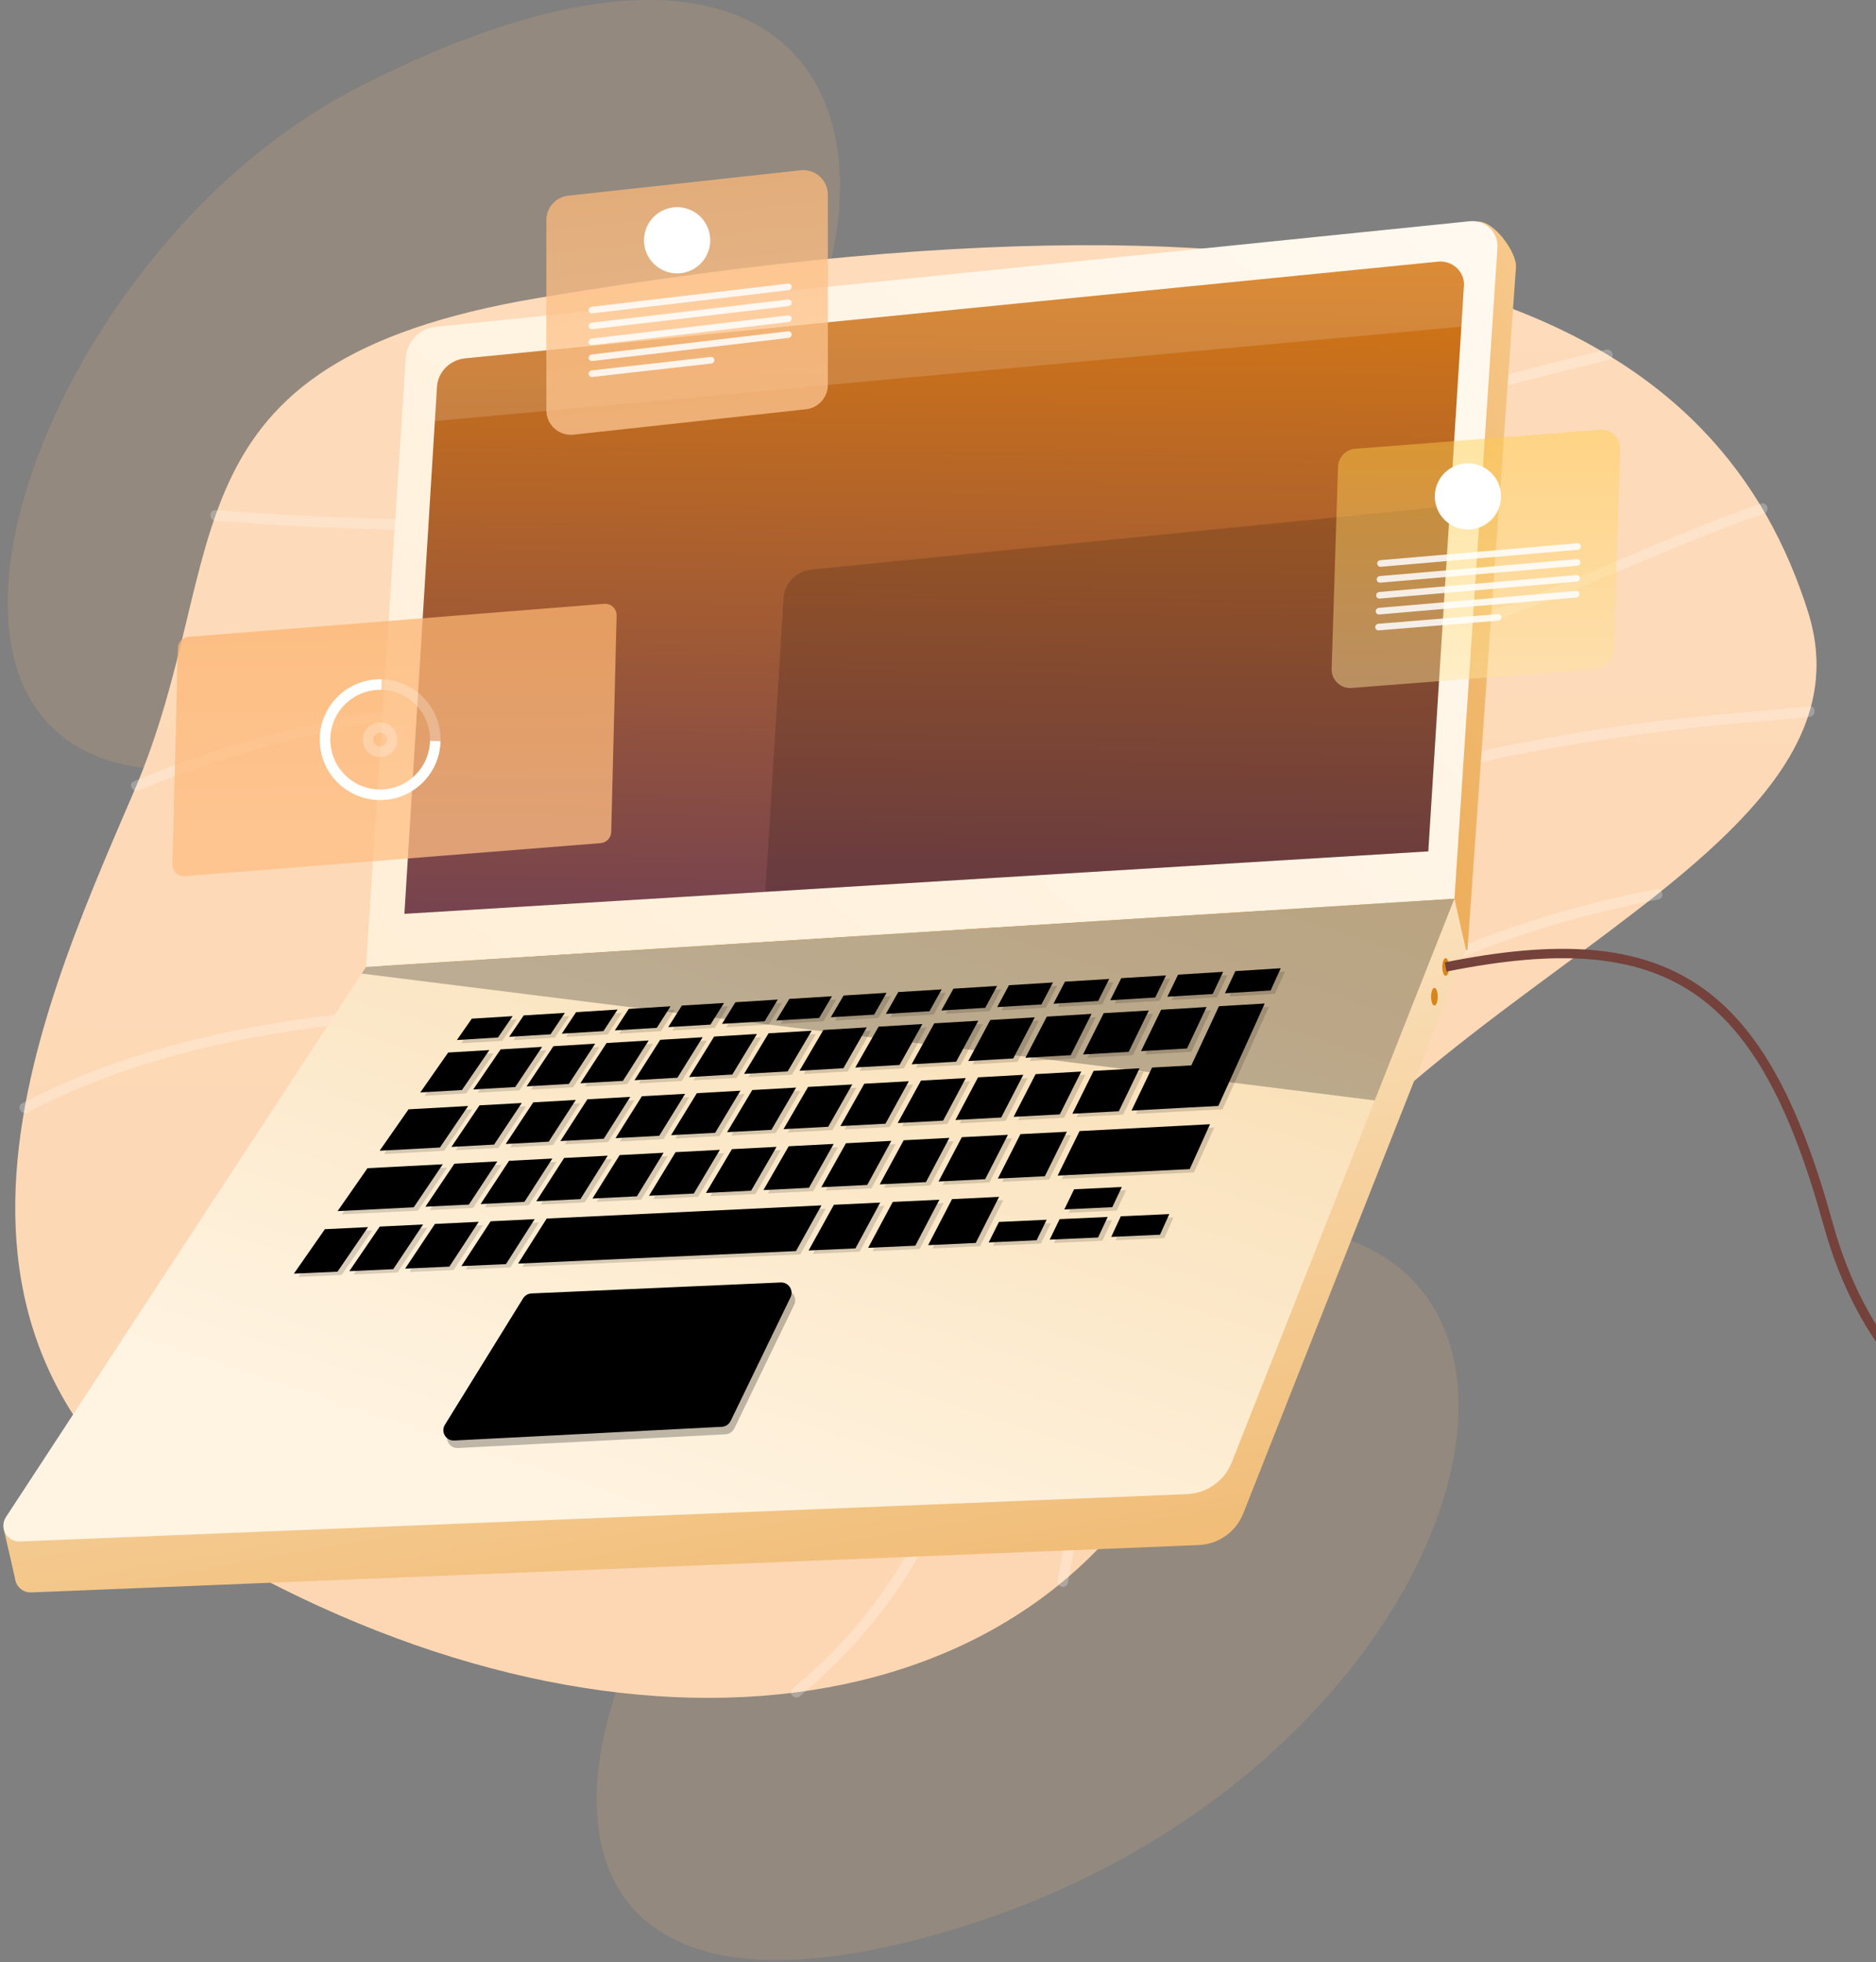 <svg width="282" height="295" viewBox="0 0 282 295" fill="none" xmlns="http://www.w3.org/2000/svg">
<rect x="0" y="0" width="282" height="295" fill="#808080" stroke="none"/>
<path opacity="0.15" d="M147.41 194.47C89.82 219.13 54.17 318.26 145.16 289.5C236.14 260.74 250.62 150.27 147.41 194.47Z" fill="#FFBB77"/>
<path opacity="0.15" d="M53.29 13.43C-2.35 42.22 -30.68 143.68 57.97 108.37C146.62 73.06 153.01 -38.17 53.29 13.43Z" fill="#FFBB77"/>
<path d="M81 44.78C23.05 54.5 35.39 83.41 20.19 118.86C4.99 154.31 -19.66 207.78 42.2 238.73C104.06 269.69 165.6 256.68 181.89 203.83C198.18 150.99 284.48 132.15 271.79 92.01C259.1 51.87 217.23 21.93 81 44.78Z" fill="url(#paint0_linear_245_3276)"/>
<g opacity="0.25">
<path d="M32.4 78.3C59.87 80.37 87.5 80.36 114.97 78.23C142.35 76.12 169.57 71.93 196.31 65.69C211.57 62.13 226.62 57.76 241.84 54.09C242.83 53.85 242.41 52.33 241.42 52.57C227.83 55.84 214.39 59.69 200.81 62.99C187.23 66.29 173.99 68.97 160.44 71.18C133.4 75.6 106.02 77.95 78.62 78.22C63.2 78.37 47.77 77.86 32.39 76.7C31.38 76.62 31.38 78.2 32.39 78.28L32.4 78.3Z" fill="white"/>
<path d="M20.88 118.85C35.69 112.56 51.53 108.91 67.47 106.97C84.22 104.93 101.12 104.64 117.98 104.6C134.41 104.56 150.85 104.77 167.25 103.81C183.65 102.85 199.1 100.89 214.49 96.59C229.99 92.26 244.38 85.03 259.37 79.33C261.28 78.6 263.2 77.91 265.14 77.24C266.1 76.91 265.68 75.39 264.72 75.72C249.46 80.96 235.07 88.46 219.69 93.38C204.31 98.3 188.11 100.76 171.96 101.92C155.81 103.08 139.11 103 122.68 103.01C105.82 103.01 88.92 103.13 72.13 104.86C56.24 106.5 40.42 109.63 25.46 115.32C23.66 116.01 21.87 116.73 20.09 117.49C19.16 117.89 19.96 119.25 20.89 118.85H20.88Z" fill="white"/>
<path d="M4.12 167.23C18.39 159.81 34.19 156.04 50.09 154.15C58.17 153.19 66.3 152.68 74.42 152.34C82.54 152 90.74 151.14 98.58 152.83C104.83 154.18 111.28 157.78 113.79 163.99C116.5 170.72 113.79 178.28 109.94 183.97C102.1 195.55 89.2 202.53 76.72 208.05C62.73 214.24 48.32 219.4 36.14 228.94C34.64 230.11 33.18 231.34 31.76 232.6C31 233.27 32.12 234.39 32.88 233.72C39.01 228.31 45.78 223.83 53.08 220.17C60.16 216.62 67.55 213.72 74.82 210.59C87.83 204.99 101.09 198.24 109.88 186.74C114.02 181.32 117.23 174.4 116.3 167.42C115.43 160.91 110.69 155.92 104.87 153.25C97.7 149.96 89.61 150.23 81.91 150.49C73.37 150.77 64.84 151.14 56.33 151.93C40.01 153.44 23.71 156.53 8.69 163.28C6.87 164.1 5.09 164.97 3.32 165.88C2.42 166.35 3.22 167.71 4.12 167.24V167.23Z" fill="white"/>
<path d="M120.23 255C126.25 249.93 131.57 244.18 135.85 237.56C139.77 231.49 142.81 224.87 145.15 218.03C149.95 203.99 151.83 189.09 152.58 174.33C152.98 166.45 152.91 158.38 155.22 150.75C157.53 143.12 162.06 137.69 168.29 133.44C174.52 129.19 181.1 126.7 187.91 124.33C196.19 121.45 204.59 118.94 213.09 116.79C230.25 112.46 247.67 109.85 265.3 108.37C267.54 108.18 269.78 107.99 272.02 107.77C273.02 107.67 273.03 106.09 272.02 106.19C263.23 107.04 254.43 107.66 245.68 108.86C236.93 110.06 228.21 111.64 219.59 113.6C210.89 115.58 202.28 117.94 193.79 120.69C186.57 123.02 179.28 125.47 172.57 129.03C166.49 132.26 160.84 136.59 157.17 142.51C153.04 149.18 151.95 157.13 151.47 164.82C150.99 172.55 150.8 180.27 149.94 187.98C149.1 195.52 147.82 203.03 145.85 210.36C141.9 225.06 135 238.9 123.96 249.56C122.4 251.06 120.79 252.49 119.14 253.89C118.36 254.55 119.48 255.66 120.26 255.01L120.23 255Z" fill="white"/>
<path d="M160.5 238.01C164 218.99 167.72 199.57 176.83 182.3C181.15 174.12 186.68 166.64 193.53 160.4C200.38 154.16 208.33 149.21 216.72 145.32C227.08 140.52 238.15 137.42 249.33 135.21C250.33 135.01 249.9 133.49 248.91 133.69C229.71 137.49 210.64 144.15 195.36 156.74C180.08 169.33 171.9 185.95 166.49 203.95C163.18 214.97 161.05 226.29 158.97 237.59C158.79 238.58 160.31 239.01 160.49 238.01H160.5Z" fill="white"/>
</g>
<path d="M56.99 153.07L62.97 61.49C63.13 59.05 65.03 57.08 67.46 56.83L222.12 33.33C224.44 33.09 228.03 37.86 227.88 40.19L220.59 142.82L56.99 153.08V153.07Z" fill="url(#paint1_linear_245_3276)"/>
<path d="M218.62 135.12L199.66 144.09L56.76 153.05L8.51 226.75L0.53 229.73L2.23 237.18C2.23 237.18 2.23 237.18 2.24 237.18C2.32 238.39 3.33 239.47 4.71 239.41L180.19 232.29C183.17 232.17 185.79 230.3 186.89 227.53L220.36 142.78L218.63 135.11L218.62 135.12Z" fill="url(#paint2_linear_245_3276)"/>
<path d="M55.02 145.38L61 53.8C61.16 51.36 63.06 49.39 65.49 49.14L220.95 33.26C223.27 33.02 225.24 34.93 225.09 37.25L218.63 135.12L55.03 145.38H55.02Z" fill="url(#paint3_linear_245_3276)"/>
<path d="M220.05 42.99L219.67 49.11L217.97 76.08L214.7 128L115.05 134.08L60.79 137.39L65.37 63.31L65.69 58.15C65.84 55.91 67.63 54.11 69.91 53.88L216.16 39.34C218.34 39.12 220.2 40.87 220.06 43L220.05 42.99Z" fill="url(#paint4_linear_245_3276)"/>
<g style="mix-blend-mode:overlay" opacity="0.15">
<path d="M220.05 42.99L219.67 49.11L118.95 58.38L65.37 63.31L65.69 58.15C65.84 55.91 67.63 54.11 69.91 53.88L216.16 39.34C218.34 39.12 220.2 40.87 220.06 43L220.05 42.99Z" fill="white"/>
</g>
<g style="mix-blend-mode:overlay" opacity="0.15">
<path d="M217.97 76.07L214.7 127.99L115.05 134.07L117.79 89.88C117.94 87.64 119.73 85.84 122.02 85.62L217.98 76.07H217.97Z" fill="black"/>
</g>
<path d="M218.62 135.12L206.65 165.44L185.15 219.87C184.06 222.64 181.43 224.51 178.45 224.63L2.98 231.75C1.05 231.82 -0.16 229.69 0.9 228.07L54.39 146.37L55.03 145.39L218.63 135.13L218.62 135.12Z" fill="url(#paint5_linear_245_3276)"/>
<g style="mix-blend-mode:overlay">
<path d="M77.06 152.77L70.92 153.15L68.68 156.36L74.86 155.98L77.06 152.77Z" fill="black"/>
<path d="M73.56 157.87L67.37 158.24L63.18 164.24L69.44 163.88L73.56 157.87Z" fill="black"/>
<path d="M71.14 163.79L77.45 163.43L81.49 157.39L75.25 157.77L71.14 163.79Z" fill="black"/>
<path d="M79.16 163.33L85.51 162.96L89.47 156.91L83.19 157.29L79.16 163.33Z" fill="black"/>
<path d="M87.24 162.86L93.64 162.5L97.51 156.43L91.18 156.81L87.24 162.86Z" fill="black"/>
<path d="M95.38 162.4L101.83 162.03L105.62 155.94L99.24 156.33L95.38 162.4Z" fill="black"/>
<path d="M103.59 161.93L110.08 161.55L113.78 155.45L107.35 155.84L103.59 161.93Z" fill="black"/>
<path d="M111.85 161.45L118.4 161.08L122.01 154.96L115.53 155.35L111.85 161.45Z" fill="black"/>
<path d="M120.18 160.98L126.78 160.6L130.29 154.46L123.77 154.85L120.18 160.98Z" fill="black"/>
<path d="M128.57 160.49L135.22 160.11L138.65 153.96L132.07 154.35L128.57 160.49Z" fill="black"/>
<path d="M137.03 160.01L143.73 159.62L147.06 153.46L140.44 153.85L137.03 160.01Z" fill="black"/>
<path d="M145.55 159.52L152.31 159.13L155.54 152.95L148.86 153.35L145.55 159.52Z" fill="black"/>
<path d="M164.08 152.43L157.36 152.84L154.14 159.03L160.95 158.64L164.08 152.43Z" fill="black"/>
<path d="M48.84 184.8L44.18 191.48L50.73 191.19L55.32 184.49L48.84 184.8Z" fill="black"/>
<path d="M57.08 184.41L52.51 191.11L59.11 190.81L63.6 184.09L57.08 184.41Z" fill="black"/>
<path d="M65.38 184.01L60.9 190.73L67.55 190.43L71.96 183.69L65.38 184.01Z" fill="black"/>
<path d="M73.75 183.61L69.36 190.35L76.06 190.05L80.37 183.29L73.75 183.61Z" fill="black"/>
<path d="M82.18 183.2L77.88 189.97L119.65 188.09L123.48 181.22L82.18 183.2Z" fill="black"/>
<path d="M125.35 181.13L121.55 188L128.59 187.69L132.31 180.8L125.35 181.13Z" fill="black"/>
<path d="M134.2 180.7L130.5 187.6L137.59 187.28L141.21 180.37L134.2 180.7Z" fill="black"/>
<path d="M143.11 180.28L139.52 187.2L146.67 186.87L150.18 179.94L143.11 180.28Z" fill="black"/>
<path d="M148.62 186.79L155.83 186.46L157.33 183.38L150.16 183.71L148.62 186.79Z" fill="black"/>
<path d="M157.79 186.37L165.06 186.05L166.51 182.96L159.28 183.29L157.79 186.37Z" fill="black"/>
<path d="M167.04 185.96L174.37 185.63L175.77 182.53L168.48 182.86L167.04 185.96Z" fill="black"/>
<path d="M168.63 178.46L161.46 178.8L159.99 181.83L167.2 181.49L168.63 178.46Z" fill="black"/>
<path d="M165.91 152.32L162.8 158.53L169.66 158.14L172.69 151.92L165.91 152.32Z" fill="black"/>
<path d="M181.37 151.4L174.54 151.81L171.52 158.03L178.43 157.63L181.37 151.4Z" fill="black"/>
<path d="M183.23 151.28L181.54 154.91L179.08 160.17L173.18 160.5L170.09 166.97L177.13 166.59L183.14 166.27L188.47 154.51L190.11 150.87L183.23 151.28Z" fill="black"/>
<path d="M70.37 166.28L61.41 166.78L57.07 173L66.13 172.52L70.37 166.28Z" fill="black"/>
<path d="M74.27 172.08L78.43 165.83L72.08 166.18L67.86 172.43L74.27 172.08Z" fill="black"/>
<path d="M76.02 171.99L82.48 171.64L86.55 165.37L80.16 165.73L76.02 171.99Z" fill="black"/>
<path d="M94.74 164.91L88.3 165.27L84.24 171.55L90.76 171.2L94.74 164.91Z" fill="black"/>
<path d="M102.99 164.45L96.49 164.81L92.53 171.11L99.09 170.76L102.99 164.45Z" fill="black"/>
<path d="M111.3 163.98L104.75 164.35L100.88 170.66L107.5 170.31L111.3 163.98Z" fill="black"/>
<path d="M119.67 163.51L113.08 163.88L109.3 170.21L115.96 169.86L119.67 163.51Z" fill="black"/>
<path d="M128.11 163.04L121.47 163.41L117.78 169.76L124.5 169.4L128.11 163.04Z" fill="black"/>
<path d="M136.61 162.56L129.92 162.93L126.33 169.3L133.1 168.94L136.61 162.56Z" fill="black"/>
<path d="M145.18 162.08L138.44 162.46L134.94 168.84L141.77 168.48L145.18 162.08Z" fill="black"/>
<path d="M153.82 161.59L147.02 161.97L143.62 168.38L150.5 168.01L153.82 161.59Z" fill="black"/>
<path d="M155.67 161.49L152.37 167.91L159.31 167.54L162.53 161.1L155.67 161.49Z" fill="black"/>
<path d="M171.3 160.61L164.39 161L161.2 167.44L168.18 167.07L171.3 160.61Z" fill="black"/>
<path d="M66.56 175.04L55.24 175.63L50.75 182.08L62.19 181.51L66.56 175.04Z" fill="black"/>
<path d="M70.48 181.1L74.76 174.61L68.31 174.95L63.95 181.42L70.48 181.1Z" fill="black"/>
<path d="M83.03 174.18L76.52 174.52L72.25 181.02L78.83 180.69L83.03 174.18Z" fill="black"/>
<path d="M91.35 173.75L84.8 174.09L80.62 180.6L87.25 180.28L91.35 173.75Z" fill="black"/>
<path d="M99.75 173.31L93.14 173.66L89.06 180.19L95.74 179.86L99.75 173.31Z" fill="black"/>
<path d="M108.21 172.87L101.55 173.22L97.56 179.77L104.29 179.44L108.21 172.87Z" fill="black"/>
<path d="M116.73 172.42L110.02 172.77L106.12 179.35L112.91 179.01L116.73 172.42Z" fill="black"/>
<path d="M125.32 171.98L118.56 172.33L114.76 178.92L121.6 178.58L125.32 171.98Z" fill="black"/>
<path d="M133.98 171.52L127.16 171.88L123.46 178.49L130.36 178.15L133.98 171.52Z" fill="black"/>
<path d="M142.71 171.07L135.84 171.43L132.24 178.06L139.19 177.72L142.71 171.07Z" fill="black"/>
<path d="M151.51 170.61L144.58 170.97L141.08 177.63L148.09 177.28L151.51 170.61Z" fill="black"/>
<path d="M160.37 170.15L153.39 170.51L150 177.19L157.06 176.84L160.37 170.15Z" fill="black"/>
<path d="M158.99 176.74L178.84 175.77L181.89 169.02L162.28 170.05L158.99 176.74Z" fill="black"/>
<path d="M82.76 155.5L84.91 152.28L78.73 152.66L76.54 155.88L82.76 155.5Z" fill="black"/>
<path d="M90.71 155.02L92.83 151.78L86.6 152.17L84.45 155.4L90.71 155.02Z" fill="black"/>
<path d="M98.73 154.53L100.8 151.29L94.52 151.68L92.42 154.91L98.73 154.53Z" fill="black"/>
<path d="M106.8 154.04L108.83 150.79L102.5 151.18L100.45 154.42L106.8 154.04Z" fill="black"/>
<path d="M114.94 153.54L116.91 150.28L110.55 150.68L108.53 153.93L114.94 153.54Z" fill="black"/>
<path d="M123.14 153.04L125.06 149.78L118.65 150.18L116.68 153.43L123.14 153.04Z" fill="black"/>
<path d="M131.4 152.54L133.27 149.26L126.81 149.67L124.89 152.94L131.4 152.54Z" fill="black"/>
<path d="M139.72 152.03L141.55 148.75L135.03 149.15L133.17 152.43L139.72 152.03Z" fill="black"/>
<path d="M148.1 151.52L149.88 148.23L143.32 148.64L141.5 151.92L148.1 151.52Z" fill="black"/>
<path d="M158.28 147.71L151.67 148.12L149.9 151.41L156.55 151.01L158.28 147.71Z" fill="black"/>
<path d="M166.74 147.18L160.08 147.59L158.36 150.9L165.07 150.49L166.74 147.18Z" fill="black"/>
<path d="M175.27 146.65L168.55 147.06L166.89 150.38L173.65 149.97L175.27 146.65Z" fill="black"/>
<path d="M183.86 146.11L177.09 146.53L175.48 149.85L182.29 149.44L183.86 146.11Z" fill="black"/>
<path d="M185.7 146L184.14 149.33L191 148.91L192.52 145.57L185.7 146Z" fill="black"/>
</g>
<g style="mix-blend-mode:overlay" opacity="0.15">
<path d="M77.7 153.26L71.57 153.65L69.33 156.85L75.5 156.48L77.7 153.26Z" fill="black"/>
<path d="M74.21 158.36L68.02 158.74L63.83 164.74L70.09 164.38L74.21 158.36Z" fill="black"/>
<path d="M71.79 164.28L78.09 163.92L82.13 157.89L75.89 158.26L71.79 164.28Z" fill="black"/>
<path d="M79.81 163.82L86.16 163.46L90.12 157.41L83.83 157.79L79.81 163.82Z" fill="black"/>
<path d="M87.89 163.36L94.29 162.99L98.16 156.93L91.83 157.31L87.89 163.36Z" fill="black"/>
<path d="M96.03 162.89L102.48 162.52L106.26 156.44L99.88 156.82L96.03 162.89Z" fill="black"/>
<path d="M104.23 162.42L110.73 162.05L114.43 155.95L108 156.34L104.23 162.42Z" fill="black"/>
<path d="M112.5 161.95L119.04 161.57L122.65 155.46L116.18 155.84L112.5 161.95Z" fill="black"/>
<path d="M120.83 161.47L127.42 161.09L130.94 154.96L124.41 155.35L120.83 161.47Z" fill="black"/>
<path d="M129.22 160.99L135.87 160.61L139.29 154.46L132.72 154.85L129.22 160.99Z" fill="black"/>
<path d="M137.68 160.51L144.38 160.12L147.71 153.95L141.08 154.35L137.68 160.51Z" fill="black"/>
<path d="M146.2 160.02L152.95 159.63L156.18 153.44L149.51 153.84L146.2 160.02Z" fill="black"/>
<path d="M164.73 152.93L158 153.33L154.79 159.52L161.59 159.13L164.73 152.93Z" fill="black"/>
<path d="M49.49 185.3L44.83 191.98L51.37 191.68L55.96 184.99L49.49 185.3Z" fill="black"/>
<path d="M57.72 184.9L53.15 191.6L59.75 191.31L64.25 184.59L57.72 184.9Z" fill="black"/>
<path d="M66.03 184.51L61.55 191.23L68.19 190.93L72.6 184.19L66.03 184.51Z" fill="black"/>
<path d="M74.39 184.1L70 190.85L76.71 190.55L81.02 183.79L74.39 184.1Z" fill="black"/>
<path d="M82.82 183.7L78.53 190.46L120.3 188.59L124.12 181.72L82.82 183.7Z" fill="black"/>
<path d="M126 181.63L122.2 188.5L129.23 188.18L132.95 181.29L126 181.63Z" fill="black"/>
<path d="M134.84 181.2L131.15 188.1L138.24 187.78L141.85 180.87L134.84 181.2Z" fill="black"/>
<path d="M143.76 180.77L140.17 187.69L147.32 187.37L150.82 180.43L143.76 180.77Z" fill="black"/>
<path d="M149.26 187.28L156.47 186.96L157.98 183.88L150.81 184.21L149.26 187.28Z" fill="black"/>
<path d="M158.43 186.87L165.7 186.54L167.16 183.45L159.93 183.79L158.43 186.87Z" fill="black"/>
<path d="M167.68 186.46L175.01 186.13L176.42 183.02L169.13 183.36L167.68 186.46Z" fill="black"/>
<path d="M169.28 178.95L162.1 179.3L160.63 182.33L167.85 181.99L169.28 178.95Z" fill="black"/>
<path d="M166.56 152.82L163.44 159.03L170.3 158.64L173.34 152.41L166.56 152.82Z" fill="black"/>
<path d="M182.02 151.89L175.18 152.3L172.17 158.53L179.08 158.13L182.02 151.89Z" fill="black"/>
<path d="M183.87 151.78L182.18 155.41L179.72 160.67L173.83 161L170.73 167.47L177.78 167.09L183.78 166.77L189.11 155L190.76 151.37L183.87 151.78Z" fill="black"/>
<path d="M71.01 166.78L62.06 167.28L57.72 173.5L66.77 173.01L71.01 166.78Z" fill="black"/>
<path d="M74.92 172.58L79.08 166.32L72.73 166.68L68.5 172.92L74.92 172.58Z" fill="black"/>
<path d="M76.67 172.49L83.13 172.14L87.2 165.87L80.8 166.23L76.67 172.49Z" fill="black"/>
<path d="M95.38 165.41L88.94 165.77L84.89 172.05L91.4 171.7L95.38 165.41Z" fill="black"/>
<path d="M103.63 164.94L97.14 165.31L93.18 171.61L99.74 171.25L103.63 164.94Z" fill="black"/>
<path d="M111.94 164.48L105.4 164.85L101.53 171.16L108.14 170.81L111.94 164.48Z" fill="black"/>
<path d="M120.32 164.01L113.72 164.38L109.94 170.71L116.61 170.35L120.32 164.01Z" fill="black"/>
<path d="M128.75 163.53L122.11 163.91L118.42 170.26L125.14 169.9L128.75 163.53Z" fill="black"/>
<path d="M137.26 163.06L130.56 163.43L126.97 169.8L133.74 169.44L137.26 163.06Z" fill="black"/>
<path d="M145.83 162.57L139.08 162.95L135.59 169.34L142.41 168.98L145.83 162.57Z" fill="black"/>
<path d="M154.47 162.09L147.67 162.47L144.27 168.88L151.15 168.51L154.47 162.09Z" fill="black"/>
<path d="M156.32 161.98L153.02 168.41L159.95 168.04L163.17 161.6L156.32 161.98Z" fill="black"/>
<path d="M171.95 161.11L165.04 161.49L161.84 167.94L168.83 167.57L171.95 161.11Z" fill="black"/>
<path d="M67.21 175.54L55.88 176.13L51.39 182.57L62.83 182.01L67.21 175.54Z" fill="black"/>
<path d="M71.12 181.6L75.41 175.11L68.95 175.45L64.6 181.92L71.12 181.6Z" fill="black"/>
<path d="M83.67 174.68L77.16 175.02L72.9 181.51L79.48 181.19L83.67 174.68Z" fill="black"/>
<path d="M92 174.25L85.44 174.59L81.27 181.1L87.9 180.77L92 174.25Z" fill="black"/>
<path d="M100.39 173.81L93.78 174.15L89.7 180.68L96.38 180.36L100.39 173.81Z" fill="black"/>
<path d="M108.85 173.37L102.19 173.71L98.2 180.27L104.93 179.93L108.85 173.37Z" fill="black"/>
<path d="M117.37 172.92L110.66 173.27L106.77 179.84L113.56 179.51L117.37 172.92Z" fill="black"/>
<path d="M125.97 172.47L119.2 172.83L115.4 179.42L122.24 179.08L125.97 172.47Z" fill="black"/>
<path d="M134.63 172.02L127.81 172.38L124.11 178.99L131 178.65L134.63 172.02Z" fill="black"/>
<path d="M143.35 171.57L136.48 171.92L132.88 178.56L139.83 178.22L143.35 171.57Z" fill="black"/>
<path d="M152.15 171.11L145.22 171.47L141.73 178.12L148.73 177.78L152.15 171.11Z" fill="black"/>
<path d="M161.02 170.64L154.04 171.01L150.64 177.68L157.71 177.33L161.02 170.64Z" fill="black"/>
<path d="M159.63 177.24L179.48 176.26L182.53 169.52L162.92 170.54L159.63 177.24Z" fill="black"/>
<path d="M83.4 156L85.56 152.77L79.38 153.16L77.18 156.38L83.4 156Z" fill="black"/>
<path d="M91.36 155.51L93.47 152.28L87.24 152.67L85.09 155.89L91.36 155.51Z" fill="black"/>
<path d="M99.37 155.02L101.44 151.78L95.17 152.18L93.06 155.41L99.37 155.02Z" fill="black"/>
<path d="M107.45 154.53L109.47 151.28L103.15 151.68L101.09 154.92L107.45 154.53Z" fill="black"/>
<path d="M115.58 154.04L117.56 150.78L111.19 151.18L109.18 154.43L115.58 154.04Z" fill="black"/>
<path d="M123.78 153.54L125.71 150.27L119.29 150.67L117.33 153.93L123.78 153.54Z" fill="black"/>
<path d="M132.04 153.04L133.92 149.76L127.45 150.16L125.54 153.43L132.04 153.04Z" fill="black"/>
<path d="M140.36 152.53L142.19 149.24L135.68 149.65L133.81 152.93L140.36 152.53Z" fill="black"/>
<path d="M148.75 152.02L150.53 148.73L143.96 149.13L142.15 152.42L148.75 152.02Z" fill="black"/>
<path d="M158.92 148.2L152.31 148.61L150.55 151.91L157.2 151.5L158.92 148.2Z" fill="black"/>
<path d="M167.38 147.67L160.72 148.09L159.01 151.39L165.71 150.99L167.38 147.67Z" fill="black"/>
<path d="M175.91 147.14L169.2 147.56L167.54 150.87L174.29 150.46L175.91 147.14Z" fill="black"/>
<path d="M184.5 146.61L177.74 147.03L176.13 150.35L182.94 149.94L184.5 146.61Z" fill="black"/>
<path d="M186.34 146.49L184.79 149.82L191.65 149.41L193.16 146.07L186.34 146.49Z" fill="black"/>
</g>
<g style="mix-blend-mode:overlay">
<path d="M109.83 213.63L118.83 195.04C119.34 193.98 118.54 192.76 117.36 192.81L79.89 194.46C79.38 194.48 78.91 194.76 78.63 195.2L66.88 214.2C66.22 215.27 67.03 216.64 68.28 216.57L108.5 214.51C109.07 214.48 109.57 214.15 109.82 213.63H109.83Z" fill="black"/>
</g>
<g style="mix-blend-mode:overlay" opacity="0.25">
<path d="M110.38 214.76L119.38 196.17C119.89 195.11 119.09 193.89 117.91 193.94L80.44 195.59C79.93 195.61 79.46 195.89 79.18 196.33L67.43 215.33C66.77 216.4 67.58 217.77 68.83 217.7L109.05 215.64C109.62 215.61 110.12 215.28 110.37 214.76H110.38Z" fill="black"/>
</g>
<path d="M217.81 145.38C217.81 146.12 217.59 146.71 217.31 146.71C217.03 146.71 216.81 146.11 216.81 145.38C216.81 144.65 217.03 144.05 217.31 144.05C217.59 144.05 217.81 144.65 217.81 145.38Z" fill="#D7861B"/>
<path d="M216.12 149.85C216.12 150.59 215.9 151.18 215.62 151.18C215.34 151.18 215.12 150.58 215.12 149.85C215.12 149.12 215.34 148.52 215.62 148.52C215.9 148.52 216.12 149.12 216.12 149.85Z" fill="#D7861B"/>
<g style="mix-blend-mode:overlay" opacity="0.25">
<path d="M218.62 135.12L206.65 165.44L54.38 146.37L55.02 145.38L218.62 135.12Z" fill="black"/>
</g>
<path opacity="0.75" d="M121.16 61.53L86.22 65.35C84.04 65.59 82.13 63.88 82.13 61.69V33.08C82.13 31.2 83.55 29.62 85.41 29.42L120.35 25.6C122.53 25.36 124.44 27.07 124.44 29.26V57.87C124.44 59.75 123.02 61.33 121.16 61.53Z" fill="url(#paint6_linear_245_3276)"/>
<g opacity="0.85">
<path d="M118.55 43.63L89.03 47.11C88.74 47.14 88.48 46.92 88.48 46.63C88.48 46.37 88.68 46.15 88.93 46.12L118.45 42.64C118.74 42.61 119 42.83 119 43.12C119 43.38 118.8 43.6 118.55 43.63Z" fill="white"/>
<path d="M118.55 46.02L89.03 49.5C88.74 49.53 88.48 49.31 88.48 49.02C88.48 48.76 88.68 48.54 88.93 48.51L118.45 45.03C118.74 45 119 45.22 119 45.51C119 45.77 118.8 45.99 118.55 46.02Z" fill="white"/>
<path d="M118.55 48.41L89.03 51.89C88.74 51.92 88.48 51.7 88.48 51.41C88.48 51.15 88.68 50.93 88.93 50.9L118.45 47.42C118.74 47.39 119 47.61 119 47.9C119 48.16 118.8 48.38 118.55 48.41Z" fill="white"/>
<path d="M118.55 50.8L89.03 54.28C88.74 54.31 88.48 54.09 88.48 53.8C88.48 53.54 88.68 53.32 88.93 53.29L118.45 49.81C118.74 49.78 119 50 119 50.29C119 50.55 118.8 50.77 118.55 50.8Z" fill="white"/>
<path d="M106.94 54.65L89.03 56.68C88.74 56.71 88.48 56.49 88.48 56.2C88.48 55.94 88.68 55.72 88.93 55.69L106.84 53.66C107.13 53.63 107.39 53.85 107.39 54.14C107.39 54.4 107.19 54.62 106.94 54.65Z" fill="white"/>
</g>
<path d="M106.4 34.26C107.43 36.81 106.2 39.71 103.65 40.74C101.1 41.77 98.2 40.54 97.17 37.99C96.14 35.44 97.37 32.54 99.92 31.51C102.47 30.48 105.37 31.71 106.4 34.26Z" fill="white"/>
<path opacity="0.45" d="M240.01 100.57L203.18 103.43C201.52 103.56 200.12 102.22 200.17 100.56L201.13 70.17C201.18 68.75 202.29 67.58 203.71 67.47L240.54 64.61C242.2 64.48 243.6 65.82 243.55 67.48L242.59 97.87C242.54 99.29 241.43 100.46 240.01 100.57Z" fill="url(#paint7_linear_245_3276)"/>
<g opacity="0.85">
<path d="M237.17 82.66L207.55 85.21C207.26 85.24 207.01 85 207.02 84.71C207.02 84.45 207.23 84.24 207.49 84.22L237.11 81.67C237.4 81.64 237.65 81.88 237.64 82.17C237.64 82.43 237.43 82.64 237.17 82.66Z" fill="white"/>
<path d="M237.1 85.05L207.48 87.6C207.19 87.63 206.94 87.39 206.95 87.1C206.95 86.84 207.16 86.63 207.42 86.61L237.04 84.06C237.33 84.03 237.58 84.27 237.57 84.56C237.57 84.82 237.36 85.03 237.1 85.05Z" fill="white"/>
<path d="M237.02 87.44L207.4 89.99C207.11 90.02 206.86 89.78 206.87 89.49C206.87 89.23 207.08 89.02 207.34 89L236.96 86.45C237.25 86.42 237.5 86.66 237.49 86.95C237.49 87.21 237.28 87.42 237.02 87.44Z" fill="white"/>
<path d="M236.95 89.83L207.33 92.38C207.04 92.41 206.79 92.17 206.8 91.88C206.8 91.62 207.01 91.41 207.27 91.39L236.89 88.84C237.18 88.81 237.43 89.05 237.42 89.34C237.42 89.6 237.21 89.81 236.95 89.83Z" fill="white"/>
<path d="M225.22 93.31L207.26 94.77C206.97 94.8 206.72 94.56 206.73 94.27C206.73 94.01 206.94 93.8 207.2 93.78L225.16 92.32C225.45 92.29 225.7 92.53 225.69 92.82C225.69 93.08 225.48 93.29 225.22 93.31Z" fill="white"/>
</g>
<path d="M225.33 72.91C226.28 75.49 224.96 78.35 222.38 79.3C219.8 80.25 216.94 78.93 215.99 76.35C215.04 73.77 216.36 70.91 218.94 69.96C221.52 69.01 224.38 70.33 225.33 72.91Z" fill="white"/>
<path opacity="0.75" d="M90.29 126.76L27.78 131.73C26.76 131.81 25.89 130.99 25.92 129.97L26.73 97.43C26.75 96.55 27.44 95.82 28.32 95.75L90.83 90.78C91.85 90.7 92.72 91.52 92.69 92.54L91.88 125.08C91.86 125.96 91.17 126.69 90.29 126.76Z" fill="url(#paint8_linear_245_3276)"/>
<path opacity="0.25" d="M65.43 111.41C65.32 115.98 61.52 119.6 56.94 119.49C52.36 119.38 48.75 115.58 48.86 111C48.97 106.43 52.77 102.81 57.35 102.92C61.93 103.03 65.54 106.83 65.43 111.41Z" stroke="white" stroke-width="1.58" stroke-miterlimit="10"/>
<path d="M65.43 111.41C65.32 115.98 61.52 119.6 56.94 119.49C52.37 119.38 48.75 115.58 48.86 111C48.97 106.42 52.77 102.81 57.35 102.92" stroke="white" stroke-width="1.58" stroke-miterlimit="10"/>
<path opacity="0.25" d="M58.96 111.25C58.94 112.25 58.1 113.04 57.1 113.02C56.1 113 55.31 112.16 55.33 111.16C55.35 110.16 56.19 109.37 57.19 109.39C58.19 109.41 58.98 110.25 58.96 111.25Z" stroke="white" stroke-width="1.58" stroke-miterlimit="10"/>
<path d="M217.31 145.38C250.93 138.6 264.93 148.23 274.79 183.99C285.14 221.52 317.79 220.99 317.79 220.99" stroke="#74413B" stroke-width="1.41" stroke-miterlimit="10"/>
<defs>
<linearGradient id="paint0_linear_245_3276" x1="144.21" y1="-556.28" x2="127.71" y2="1204.05" gradientUnits="userSpaceOnUse">
<stop stop-color="#FCE6D2"/>
<stop offset="1" stop-color="#FFC58E"/>
</linearGradient>
<linearGradient id="paint1_linear_245_3276" x1="269.1" y1="46.53" x2="128.77" y2="106.19" gradientUnits="userSpaceOnUse">
<stop stop-color="#FFDCAE"/>
<stop offset="1" stop-color="#DD8714"/>
</linearGradient>
<linearGradient id="paint2_linear_245_3276" x1="96.71" y1="109.89" x2="125.6" y2="270.49" gradientUnits="userSpaceOnUse">
<stop stop-color="#FFF4E2"/>
<stop offset="1" stop-color="#EEB160"/>
</linearGradient>
<linearGradient id="paint3_linear_245_3276" x1="204.37" y1="17.67" x2="46.02" y2="204.16" gradientUnits="userSpaceOnUse">
<stop stop-color="#FFF9F0"/>
<stop offset="1" stop-color="#FFECD0"/>
</linearGradient>
<linearGradient id="paint4_linear_245_3276" x1="141.32" y1="20.78" x2="139.07" y2="194.13" gradientUnits="userSpaceOnUse">
<stop stop-color="#E78108"/>
<stop offset="1" stop-color="#402570"/>
</linearGradient>
<linearGradient id="paint5_linear_245_3276" x1="94.13" y1="228.75" x2="162.23" y2="22.75" gradientUnits="userSpaceOnUse">
<stop stop-color="#FFF4E2"/>
<stop offset="1" stop-color="#F2C885"/>
</linearGradient>
<linearGradient id="paint6_linear_245_3276" x1="99.01" y1="5.48" x2="110.76" y2="115.3" gradientUnits="userSpaceOnUse">
<stop stop-color="#FCB169"/>
<stop offset="1" stop-color="#FFDBB9"/>
</linearGradient>
<linearGradient id="paint7_linear_245_3276" x1="221.86" y1="64.601" x2="221.86" y2="103.439" gradientUnits="userSpaceOnUse">
<stop stop-color="#FFCC45"/>
<stop offset="1" stop-color="#FFE59F"/>
</linearGradient>
<linearGradient id="paint8_linear_245_3276" x1="58.62" y1="22.158" x2="59.419" y2="126.32" gradientUnits="userSpaceOnUse">
<stop stop-color="#F69B47"/>
<stop offset="1" stop-color="#FFBF84"/>
</linearGradient>
</defs>
</svg>
